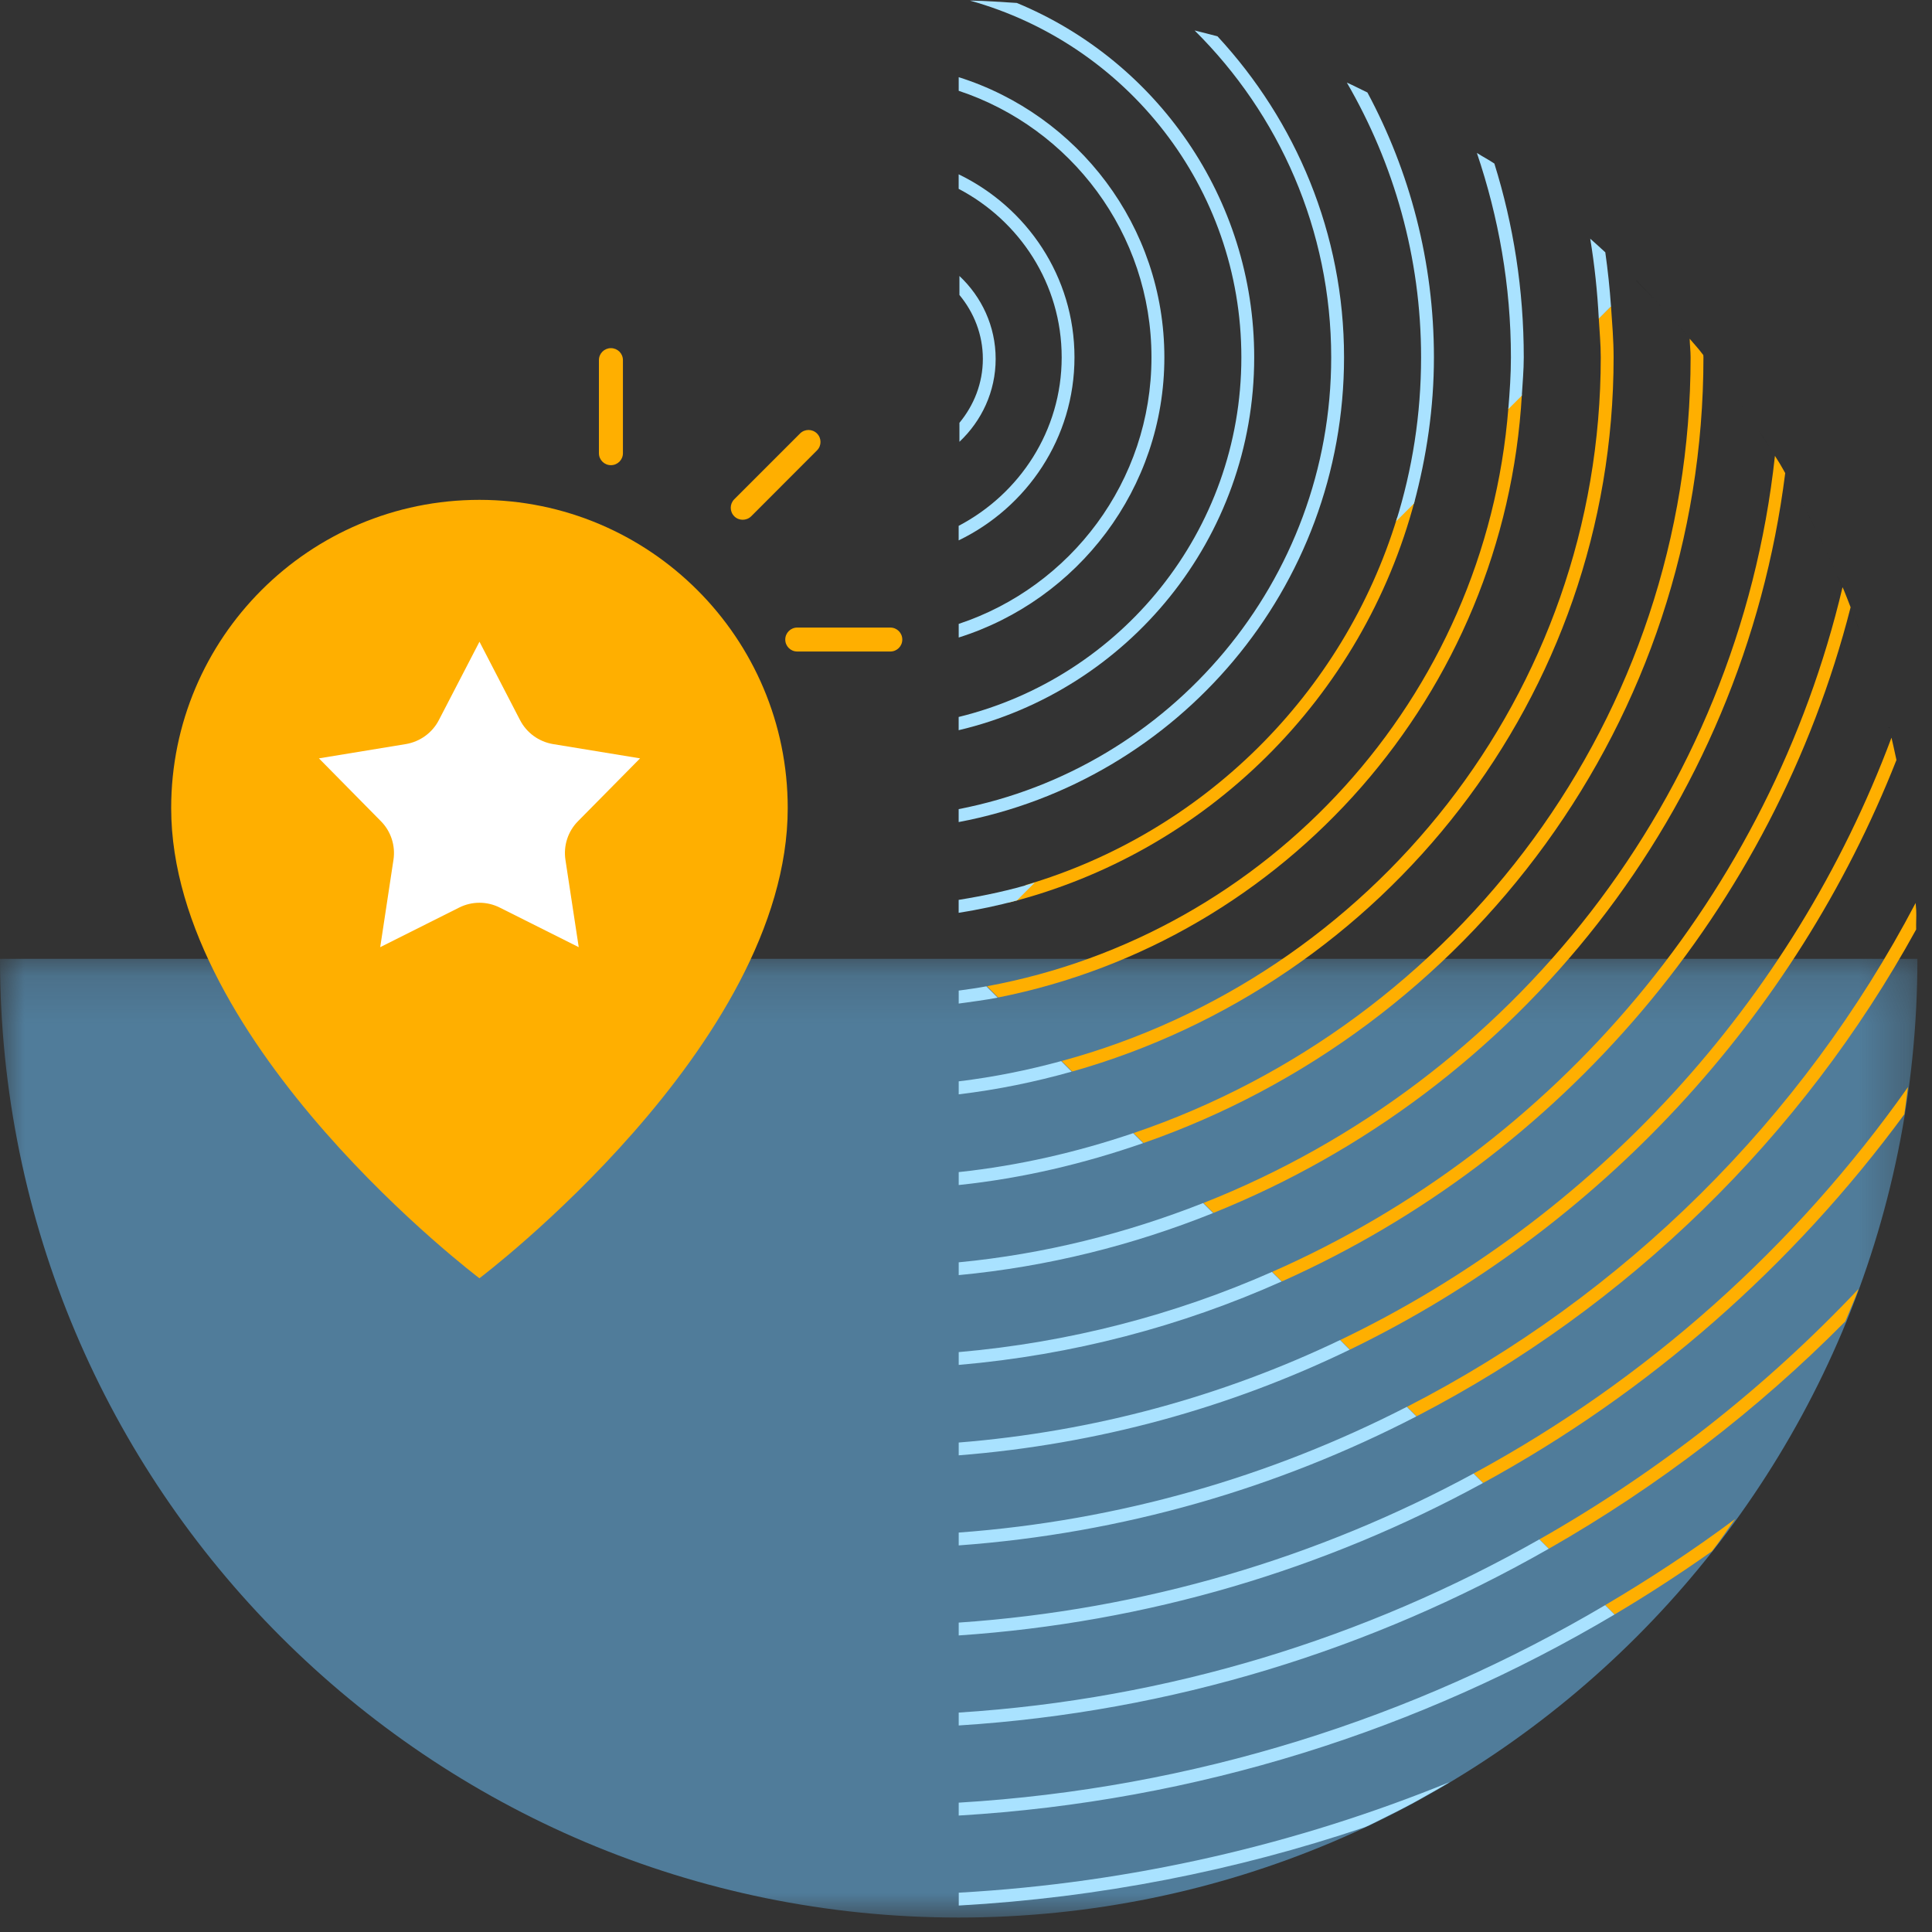 <svg xmlns="http://www.w3.org/2000/svg" xmlns:xlink="http://www.w3.org/1999/xlink" width="40" height="40" viewBox="0 0 40 40">
  <rect x="0" y="0" width="40" height="40" fill="#333333" stroke="none"/>
  <defs>
    <polygon id="page-1-a" points="0 .152 0 20 39.698 20 39.698 .152"/>
    <polygon id="page-1-c" points=".698 .27 .698 1.27 .313 1.27 .313 .27 .698 .27"/>
    <polygon id="page-1-e" points=".698 .222 .698 1.222 .479 1.222 .479 .222 .698 .222"/>
    <polygon id="page-1-g" points=".698 .322 .698 1.322 .1 1.322 .1 .322 .698 .322"/>
    <polygon id="page-1-i" points="1.698 .38 1.698 1.379 .84 1.379 .84 .38 1.698 .38"/>
    <polygon id="page-1-k" points=".698 .18 .698 1.18 .596 1.18 .596 .18 .698 .18"/>
    <polygon id="page-1-m" points="1.698 .822 1.698 1.821 .965 1.821 .965 .822 1.698 .822"/>
    <polygon id="page-1-o" points=".698 .751 .698 1.751 .2 1.751 .2 .751 .698 .751"/>
    <polygon id="page-1-q" points=".698 .721 .698 1.721 .393 1.721 .393 .721 .698 .721"/>
    <polygon id="page-1-s" points=".698 .753 .698 1.753 .545 1.753 .545 .753 .698 .753"/>
    <polygon id="page-1-u" points=".698 .918 .698 1.918 .653 1.918 .653 .918 .698 .918"/>
    <polygon id="page-1-w" points=".698 .148 .698 1.148 .671 1.148 .671 .148 .698 .148"/>
  </defs>
  <g fill="none" fill-rule="evenodd">
    <g transform="translate(0 19.7)">
      <mask id="page-1-b" fill="#fff">
        <use xlink:href="#page-1-a"/>
      </mask>
      <path fill="#507C9A" d="M-0,0.152 C-0,11.114 8.887,20.001 19.85,20.001 C30.812,20.001 39.698,11.114 39.698,0.152 L-0,0.152" mask="url(#page-1-b)"/>
    </g>
    <g transform="translate(39 15.7)">
      <mask id="page-1-d" fill="#fff">
        <use xlink:href="#page-1-c"/>
      </mask>
      <path fill="#000" d="M0.393,0.721 C0.367,0.571 0.342,0.419 0.313,0.27 C0.342,0.419 0.367,0.571 0.393,0.721" mask="url(#page-1-d)"/>
    </g>
    <path fill="#000" d="M37.215 10.24C37.095 10.024 36.973 9.809 36.845 9.597 36.973 9.809 37.095 10.024 37.215 10.24M37.644 11.061C37.541 10.854 37.437 10.648 37.328 10.444 37.438 10.648 37.541 10.854 37.644 11.061M36.741 9.431C36.605 9.212 36.468 8.994 36.324 8.781 36.469 8.995 36.606 9.212 36.741 9.431M38.033 11.897C37.948 11.704 37.863 11.511 37.772 11.321 37.863 11.511 37.949 11.705 38.033 11.897M38.693 13.623C38.64 13.463 38.588 13.302 38.531 13.144 38.588 13.303 38.64 13.463 38.693 13.623"/>
    <g transform="translate(39 16.7)">
      <mask id="page-1-f" fill="#fff">
        <use xlink:href="#page-1-e"/>
      </mask>
      <path fill="#000" d="M0.546,0.753 C0.525,0.575 0.505,0.398 0.479,0.222 C0.505,0.399 0.525,0.576 0.546,0.753" mask="url(#page-1-f)"/>
    </g>
    <path fill="#000" d="M38.383,12.75 C38.315,12.573 38.246,12.396 38.175,12.222 C38.246,12.397 38.316,12.573 38.383,12.75"/>
    <g transform="translate(39 14.7)">
      <mask id="page-1-h" fill="#fff">
        <use xlink:href="#page-1-g"/>
      </mask>
      <path fill="#000" d="M0.2,0.751 C0.168,0.607 0.137,0.464 0.1,0.322 C0.137,0.465 0.168,0.608 0.2,0.751" mask="url(#page-1-h)"/>
    </g>
    <g transform="translate(38 13.7)">
      <mask id="page-1-j" fill="#fff">
        <use xlink:href="#page-1-i"/>
      </mask>
      <path fill="#000" d="M0.966,0.822 C0.924,0.674 0.884,0.525 0.84,0.38 C0.884,0.526 0.924,0.674 0.966,0.822" mask="url(#page-1-j)"/>
    </g>
    <path fill="#000" d="M36.221 8.634C36.074 8.418 35.923 8.204 35.767 7.995 35.924 8.205 36.074 8.419 36.221 8.634M35.033 7.074C34.872 6.883 34.71 6.691 34.542 6.506 34.711 6.692 34.873 6.883 35.033 7.074M34.433 6.393C34.252 6.197 34.07 6.002 33.881 5.814L33.882 5.813C34.072 6.002 34.252 6.198 34.433 6.393"/>
    <g transform="translate(39 17.7)">
      <mask id="page-1-l" fill="#fff">
        <use xlink:href="#page-1-k"/>
      </mask>
      <path fill="#000" d="M0.653,0.917 C0.637,0.67 0.621,0.424 0.596,0.18 C0.621,0.425 0.637,0.671 0.653,0.917" mask="url(#page-1-l)"/>
    </g>
    <path fill="#000" d="M35.653,7.848 C35.497,7.642 35.339,7.438 35.174,7.239 C35.34,7.439 35.497,7.643 35.653,7.848"/>
    <g transform="translate(38 13.7)">
      <mask id="page-1-n" fill="#fff">
        <use xlink:href="#page-1-m"/>
      </mask>
      <path fill="#000" d="M1.1,1.323 C1.058,1.155 1.011,0.988 0.965,0.822 C1.011,0.988 1.058,1.153 1.1,1.323" mask="url(#page-1-n)"/>
    </g>
    <g transform="translate(39 14.7)">
      <mask id="page-1-p" fill="#fff">
        <use xlink:href="#page-1-o"/>
      </mask>
      <path fill="#000" d="M0.313,1.27 C0.279,1.096 0.239,0.924 0.2,0.751 C0.239,0.924 0.278,1.095 0.313,1.27" mask="url(#page-1-p)"/>
    </g>
    <g transform="translate(39 15.7)">
      <mask id="page-1-r" fill="#fff">
        <use xlink:href="#page-1-q"/>
      </mask>
      <path fill="#000" d="M0.478,1.222 C0.454,1.055 0.422,0.888 0.393,0.721 C0.422,0.888 0.454,1.054 0.478,1.222" mask="url(#page-1-r)"/>
    </g>
    <g transform="translate(39 16.7)">
      <mask id="page-1-t" fill="#fff">
        <use xlink:href="#page-1-s"/>
      </mask>
      <path fill="#000" d="M0.596,1.18 C0.582,1.037 0.563,0.896 0.545,0.753 C0.563,0.896 0.582,1.037 0.596,1.18" mask="url(#page-1-t)"/>
    </g>
    <g transform="translate(39 17.7)">
      <mask id="page-1-v" fill="#fff">
        <use xlink:href="#page-1-u"/>
      </mask>
      <path fill="#000" d="M0.67,1.148 C0.666,1.072 0.658,0.995 0.653,0.918 C0.658,0.995 0.666,1.071 0.67,1.148" mask="url(#page-1-v)"/>
    </g>
    <path fill="#000" d="M38.84 14.078C38.794 13.926 38.743 13.774 38.694 13.623 38.743 13.774 38.794 13.926 38.84 14.078M35.175 7.239C35.129 7.183 35.08 7.13 35.032 7.075 35.08 7.13 35.129 7.183 35.175 7.239M35.767 7.995C35.73 7.945 35.69 7.896 35.653 7.848 35.69 7.896 35.73 7.945 35.767 7.995M36.324 8.781C36.291 8.732 36.256 8.684 36.221 8.635 36.256 8.684 36.291 8.732 36.324 8.781M34.542 6.506C34.507 6.468 34.469 6.431 34.434 6.393 34.469 6.431 34.507 6.468 34.542 6.506M37.772 11.321C37.731 11.234 37.686 11.148 37.644 11.061 37.687 11.148 37.73 11.234 37.772 11.321M38.531 13.144C38.483 13.012 38.432 12.881 38.383 12.75 38.432 12.881 38.483 13.011 38.531 13.144M38.175 12.222C38.129 12.114 38.08 12.005 38.032 11.897 38.081 12.005 38.129 12.113 38.175 12.222M36.844 9.597C36.812 9.541 36.776 9.487 36.74 9.431 36.776 9.487 36.81 9.541 36.844 9.597M37.328 10.444C37.291 10.376 37.252 10.308 37.215 10.24 37.252 10.308 37.291 10.376 37.328 10.444"/>
    <path fill="#FFAF00" d="M16.309,16.731 C16.309,21.65 9.926,26.465 9.926,26.465 C9.926,26.465 3.544,21.65 3.544,16.731 C3.544,13.207 6.402,10.349 9.926,10.349 C13.451,10.349 16.309,13.207 16.309,16.731"/>
    <path fill="#FFF" d="M9.927,13.286 L10.767,14.909 C10.903,15.172 11.155,15.355 11.447,15.405 L13.252,15.701 L11.967,17.002 C11.758,17.212 11.662,17.511 11.707,17.803 L11.982,19.61 L10.348,18.791 C10.082,18.657 9.771,18.657 9.505,18.791 L7.872,19.61 L8.146,17.803 C8.191,17.511 8.095,17.212 7.886,17.002 L6.603,15.701 L8.405,15.405 C8.697,15.355 8.95,15.172 9.086,14.909 L9.927,13.286 Z"/>
    <path fill="#FFAF00" d="M12.648 9.631C12.511 9.631 12.4 9.521 12.4 9.383L12.4 7.456C12.4 7.318 12.511 7.208 12.648 7.208 12.786 7.208 12.897 7.318 12.897 7.456L12.897 9.383C12.897 9.521 12.786 9.631 12.648 9.631M18.433 13.489L16.506 13.489C16.369 13.489 16.258 13.379 16.258 13.241 16.258 13.104 16.369 12.993 16.506 12.993L18.433 12.993C18.571 12.993 18.681 13.104 18.681 13.241 18.681 13.379 18.571 13.489 18.433 13.489M15.377 10.761C15.314 10.761 15.25 10.737 15.202 10.689 15.105 10.591 15.105 10.435 15.202 10.337L16.564 8.975C16.661 8.878 16.818 8.878 16.915 8.975 17.012 9.072 17.012 9.229 16.915 9.325L15.553 10.689C15.504 10.737 15.44 10.761 15.377 10.761"/>
    <g transform="translate(39 18.7)">
      <mask id="page-1-x" fill="#fff">
        <use xlink:href="#page-1-w"/>
      </mask>
      <path fill="#FFAF00" d="M0.673,0.148 C0.679,0.28 0.668,0.413 0.672,0.544 C0.676,0.539 0.679,0.533 0.682,0.527 C0.678,0.401 0.679,0.274 0.673,0.148" mask="url(#page-1-x)"/>
    </g>
    <path fill="#FFAF00" d="M33.234 33.232L33.427 33.426C34.119 33.016 34.79 32.579 35.444 32.117 35.615 31.9 35.763 31.671 35.924 31.449 35.063 32.091 34.163 32.684 33.234 33.232M31.874 31.87L32.068 32.064C34.324 30.776 36.39 29.192 38.205 27.358 38.297 27.134 38.396 26.912 38.48 26.685 36.555 28.724 34.329 30.476 31.874 31.87M30.511 30.507L30.707 30.703C34.145 28.826 37.12 26.21 39.427 23.071 39.457 22.883 39.478 22.695 39.503 22.507 37.167 25.816 34.091 28.568 30.511 30.507M39.661 18.695C37.316 23.166 33.627 26.821 29.132 29.126L29.329 29.323C33.695 27.065 37.307 23.546 39.672 19.244 39.668 19.112 39.679 18.979 39.673 18.847 39.67 18.797 39.666 18.746 39.661 18.695"/>
    <path fill="#FFAF00" d="M39.264,15.735 C39.243,15.64 39.224,15.546 39.202,15.451 C39.189,15.391 39.174,15.333 39.161,15.273 C37.112,20.755 32.989,25.231 27.749,27.743 L27.949,27.942 C33.091,25.451 37.157,21.082 39.264,15.735"/>
    <path fill="#FFAF00" d="M38.315,12.573 C38.27,12.456 38.225,12.339 38.177,12.222 C38.168,12.201 38.158,12.179 38.148,12.157 C36.643,18.516 32.209,23.748 26.34,26.332 L26.539,26.531 C32.326,23.948 36.719,18.819 38.315,12.573"/>
    <path fill="#FFAF00" d="M36.961,9.795 C36.923,9.729 36.887,9.662 36.848,9.597 C36.815,9.543 36.781,9.49 36.748,9.438 C35.983,16.499 31.295,22.389 24.917,24.906 L25.123,25.112 C31.437,22.576 36.082,16.77 36.961,9.795"/>
    <path fill="#FFAF00" d="M35.268,7.398 C35.268,7.382 35.265,7.368 35.265,7.351 C35.236,7.314 35.207,7.276 35.177,7.239 C35.131,7.183 35.082,7.129 35.036,7.075 C35.019,7.054 35,7.034 34.983,7.013 C34.986,7.143 35.002,7.268 35.002,7.398 C35.002,14.852 30.164,21.185 23.469,23.459 L23.675,23.665 C30.413,21.321 35.268,14.923 35.268,7.398"/>
    <path fill="#FFAF00" d="M33.408,7.398 C33.408,7.041 33.378,6.69 33.354,6.338 L33.101,6.588 C33.116,6.858 33.142,7.125 33.142,7.398 C33.142,14.362 28.4,20.225 21.98,21.967 L22.198,22.185 C28.655,20.363 33.408,14.431 33.408,7.398"/>
    <path fill="#FFAF00" d="M31.509,8.163 L31.23,8.439 C30.758,14.454 26.262,19.346 20.434,20.419 L20.666,20.652 C26.617,19.471 31.157,14.37 31.509,8.163"/>
    <path fill="#FFAF00" d="M29.292,10.357 L28.925,10.721 C27.81,14.371 24.907,17.242 21.242,18.322 L20.868,18.692 C24.975,17.659 28.216,14.448 29.292,10.357"/>
    <path fill="#A9E2FF" d="M28.706 37.612C28.881 37.525 29.056 37.437 29.227 37.345 29.329 37.291 29.43 37.232 29.531 37.175 29.695 37.084 29.858 36.991 30.019 36.894 26.85 38.186 23.429 38.985 19.85 39.186L19.85 39.452C22.772 39.289 25.589 38.728 28.253 37.832 28.285 37.817 28.317 37.803 28.35 37.789 28.469 37.731 28.588 37.672 28.706 37.612M19.849 37.322L19.849 37.589C24.785 37.296 29.404 35.814 33.427 33.427L33.233 33.233C29.263 35.576 24.711 37.031 19.849 37.322M19.849 35.457L19.849 35.724C24.271 35.444 28.419 34.146 32.066 32.065L31.871 31.871C28.279 33.909 24.198 35.18 19.849 35.457M19.849 33.594L19.849 33.86C23.758 33.595 27.439 32.487 30.704 30.704L30.509 30.508C27.298 32.248 23.685 33.331 19.849 33.594M19.849 31.73L19.849 31.996C23.244 31.748 26.448 30.812 29.325 29.325L29.127 29.127C26.306 30.574 23.169 31.485 19.849 31.73M19.849 29.866L19.849 30.131C22.729 29.904 25.462 29.145 27.944 27.944L27.745 27.744C25.32 28.905 22.656 29.64 19.849 29.866M19.849 27.994L19.849 28.259C22.211 28.055 24.458 27.459 26.534 26.532L26.334 26.334C24.319 27.223 22.138 27.794 19.849 27.994M19.849 26.135L19.849 26.4C21.695 26.225 23.459 25.78 25.116 25.115L24.909 24.908C23.314 25.537 21.62 25.964 19.849 26.135M19.849 24.267L19.849 24.535C21.174 24.395 22.449 24.091 23.667 23.667L23.461 23.461C22.306 23.853 21.1 24.133 19.849 24.267M19.849 22.388L19.849 22.657C20.65 22.561 21.429 22.401 22.188 22.187L21.97 21.969C21.28 22.157 20.574 22.3 19.849 22.388M19.849 20.509L19.849 20.778C20.12 20.74 20.39 20.706 20.655 20.655L20.422 20.421C20.233 20.456 20.041 20.483 19.849 20.509M33.101 6.596L33.354 6.344C33.328 5.966 33.288 5.594 33.236 5.224 33.132 5.129 33.03 5.034 32.924 4.942 33.013 5.484 33.072 6.035 33.101 6.596M31.282 7.398C31.282 7.76 31.257 8.116 31.228 8.47L31.508 8.191C31.523 7.927 31.548 7.666 31.548 7.398 31.548 6.002 31.335 4.654 30.939 3.386 30.822 3.307 30.695 3.242 30.577 3.166 31.027 4.497 31.282 5.917 31.282 7.398M29.422 7.398C29.422 8.581 29.24 9.721 28.904 10.794L29.276 10.423C29.535 9.457 29.688 8.446 29.688 7.398 29.688 5.417 29.188 3.55 28.311 1.915 28.168 1.847 28.029 1.773 27.885 1.71 28.857 3.385 29.422 5.325 29.422 7.398M19.848 18.631L19.848 18.899C20.258 18.834 20.66 18.749 21.054 18.643L21.424 18.273C20.915 18.432 20.386 18.544 19.848 18.631M27.561 7.398C27.561 12.032 24.237 15.9 19.848 16.752L19.848 17.02C24.383 16.164 27.827 12.179 27.827 7.398 27.827 4.833 26.828 2.502 25.207.752 25.05.709 24.891.671 24.733.631 26.478 2.36 27.561 4.754 27.561 7.398"/>
    <path fill="#A9E2FF" d="M25.701,7.398 C25.701,11.002 23.202,14.024 19.848,14.844 L19.848,15.118 C23.35,14.292 25.967,11.149 25.967,7.398 C25.967,4.091 23.932,1.252 21.052,0.061 C20.728,0.042 20.408,0.016 20.081,0.012 C23.317,0.913 25.701,3.878 25.701,7.398"/>
    <path fill="#A9E2FF" d="M23.84,7.398 C23.84,9.967 22.163,12.149 19.849,12.917 L19.849,13.199 C22.314,12.422 24.107,10.117 24.107,7.398 C24.107,4.68 22.314,2.375 19.849,1.598 L19.849,1.88 C22.163,2.647 23.84,4.829 23.84,7.398"/>
    <path fill="#A9E2FF" d="M21.981,7.398 C21.981,8.919 21.109,10.225 19.848,10.887 L19.848,11.188 C21.261,10.505 22.246,9.07 22.246,7.398 C22.246,5.727 21.261,4.292 19.848,3.609 L19.848,3.91 C21.109,4.571 21.981,5.878 21.981,7.398"/>
    <path fill="#A9E2FF" d="M20.614,7.43 C20.614,6.752 20.323,6.145 19.864,5.714 L19.864,6.107 C20.163,6.468 20.349,6.926 20.349,7.43 C20.349,7.935 20.163,8.392 19.864,8.754 L19.864,9.147 C20.323,8.715 20.614,8.108 20.614,7.43"/>
  </g>
</svg>

